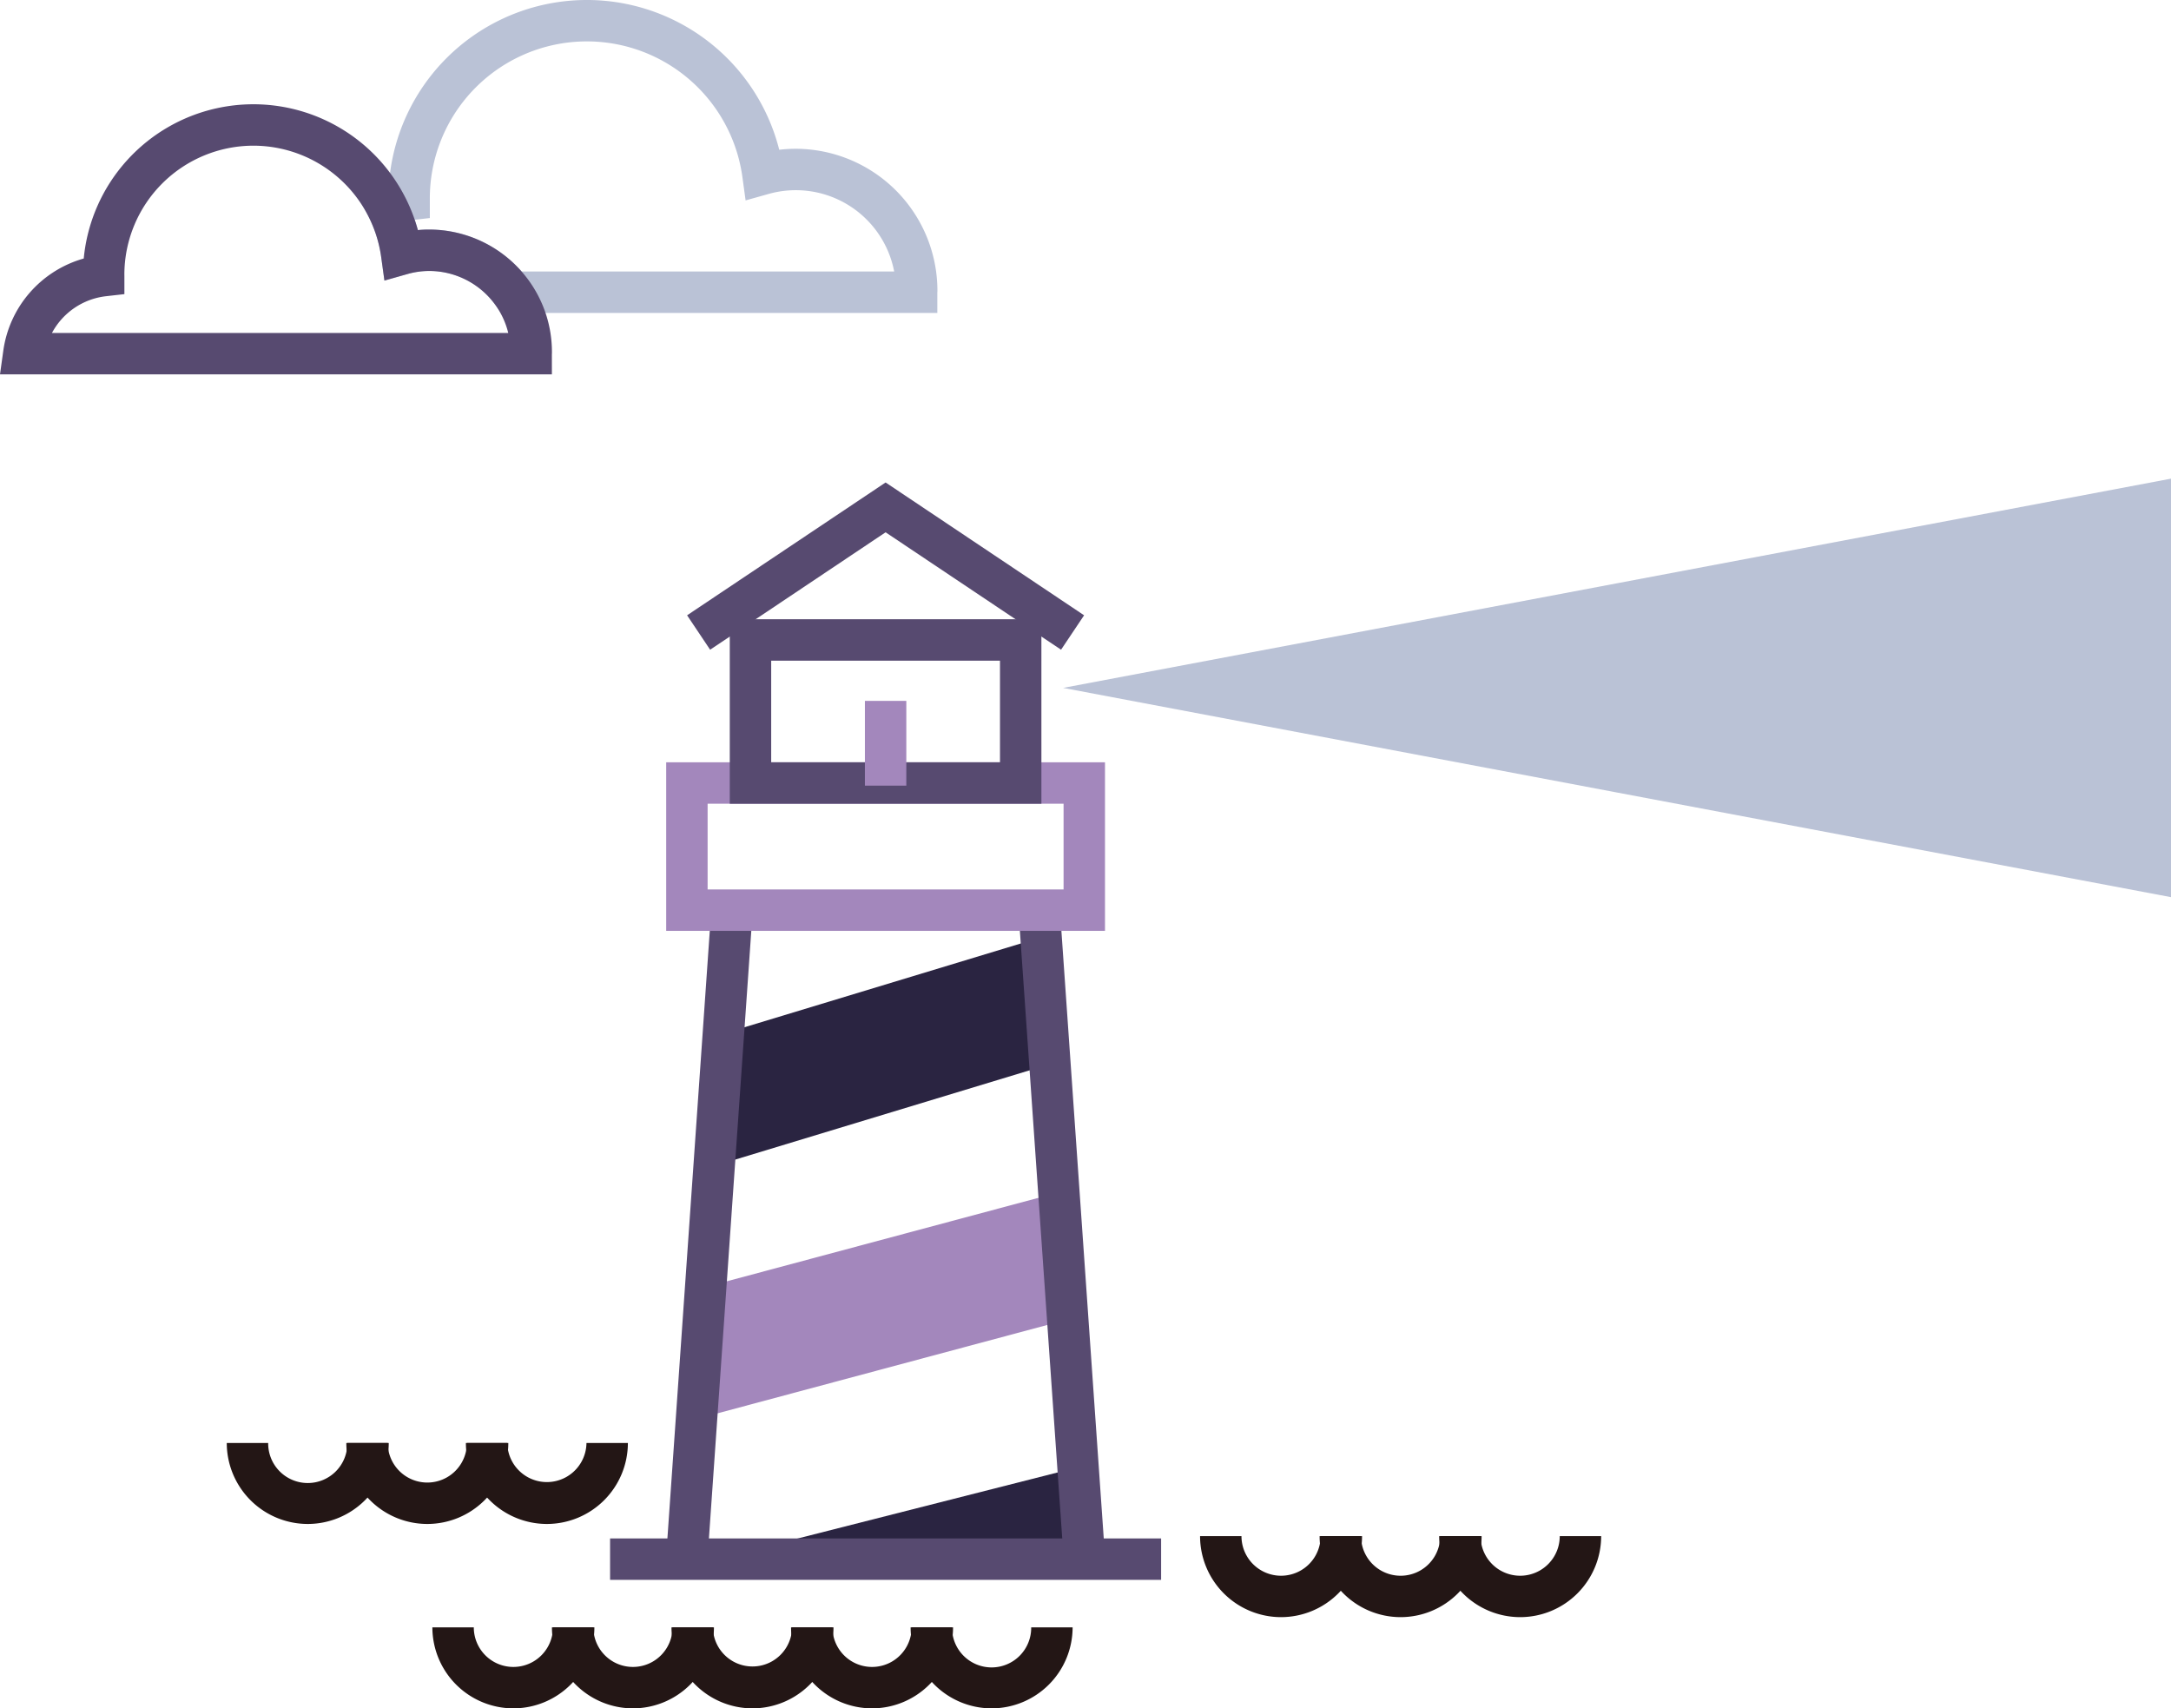 <svg xmlns="http://www.w3.org/2000/svg" width="378.922" height="298.198" viewBox="0 0 378.922 298.198">
  <g id="Group_8838" data-name="Group 8838" transform="translate(-4427.558 -1444.676)">
    <g id="Group_1347" data-name="Group 1347" transform="translate(4489.739 1444.676)">
      <path id="Path_950" data-name="Path 950" d="M4643.668,1499.3h-76.122l-1.083-1.486a14.244,14.244,0,0,0-11.474-5.839,13.979,13.979,0,0,0-3.821.541l-4,1.135-.568-4.118a22.2,22.2,0,0,0-2.383-7.394l-1.967-3.71,3.962-1.392c.577-.2,1.166-.382,1.763-.537a34.636,34.636,0,0,1,68.1-5.683,24.321,24.321,0,0,1,2.862-.17,24.779,24.779,0,0,1,24.747,24.753c0,.126-.006.256-.016.387Zm-72.553-7.229h65.023a17.483,17.483,0,0,0-21.94-13.534l-3.994,1.121-.562-4.11a27.405,27.405,0,0,0-54.551,3.72c0,.085,0,.162,0,.246v3.222l-2.639.3q.3.892.551,1.8.99-.1,1.981-.095A21.5,21.5,0,0,1,4571.115,1492.07Z" transform="translate(-4542.25 -1444.676)" fill="#bac2d6"/>
    </g>
    <g id="Group_1346" data-name="Group 1346" transform="translate(4427.558 1462.876)">
      <path id="Path_949" data-name="Path 949" d="M4523.885,1525.393h-96.327l.573-4.113a19.518,19.518,0,0,1,14.042-16.109,29.741,29.741,0,0,1,55.924-11.039,29.4,29.4,0,0,1,2.4,6.08q.99-.1,1.98-.095a21.5,21.5,0,0,1,17.315,8.809,21.269,21.269,0,0,1,4.1,12.614c0,.109,0,.215-.011.32Zm-87.258-7.229h79.639a14.057,14.057,0,0,0-2.315-4.98,14.246,14.246,0,0,0-11.474-5.839,13.992,13.992,0,0,0-3.822.541l-4,1.135-.567-4.118a22.544,22.544,0,0,0-22.3-19.428,22.544,22.544,0,0,0-22.523,22.453c0,.077.005.152.005.232v3.227l-3.207.364A12.277,12.277,0,0,0,4436.627,1518.165Z" transform="translate(-4427.558 -1478.246)" fill="#574a70"/>
    </g>
    <g id="Group_1348" data-name="Group 1348" transform="translate(4552.595 1701.005)">
      <path id="Path_951" data-name="Path 951" d="M4720.465,1933.3v-15.823l-62.276,15.823Z" transform="translate(-4658.189 -1917.476)" fill="#2a2441"/>
    </g>
    <g id="Group_1349" data-name="Group 1349" transform="translate(4555.773 1608.527)">
      <path id="Path_952" data-name="Path 952" d="M4716.763,1769.505l-52.712,15.986V1762.88l52.712-15.98Z" transform="translate(-4664.051 -1746.9)" fill="#2a2441"/>
    </g>
    <g id="Group_1350" data-name="Group 1350" transform="translate(4552.305 1652.916)">
      <path id="Path_953" data-name="Path 953" d="M4717.3,1851.38l-59.647,15.986v-22.611l59.647-15.98Z" transform="translate(-4657.654 -1828.775)" fill="#a387bc"/>
    </g>
    <g id="Group_1351" data-name="Group 1351" transform="translate(4613.111 1528.228)">
      <path id="Path_954" data-name="Path 954" d="M4769.811,1635.31l96.685-18.262,96.684-18.261v73.051l-96.684-18.264Z" transform="translate(-4769.811 -1598.788)" fill="#bac2d6"/>
    </g>
    <g id="Group_1354" data-name="Group 1354" transform="translate(4543.842 1604.442)">
      <g id="Group_1352" data-name="Group 1352" transform="translate(61.569 0)">
        <rect id="Rectangle_487" data-name="Rectangle 487" width="7.229" height="111.961" transform="translate(0 0.503) rotate(-3.988)" fill="#574a70"/>
      </g>
      <g id="Group_1353" data-name="Group 1353" transform="translate(0 0)">
        <rect id="Rectangle_488" data-name="Rectangle 488" width="111.961" height="7.229" transform="translate(0 111.69) rotate(-86.01)" fill="#574a70"/>
      </g>
    </g>
    <g id="Group_1355" data-name="Group 1355" transform="translate(4543.835 1577.736)">
      <path id="Path_955" data-name="Path 955" d="M4718.616,1719.529h-76.585v-29.424h76.585Zm-69.357-7.229h62.129v-14.965h-62.129Z" transform="translate(-4642.031 -1690.105)" fill="#a387bc"/>
    </g>
    <g id="Group_1356" data-name="Group 1356" transform="translate(4554.933 1552.767)">
      <path id="Path_956" data-name="Path 956" d="M4716.892,1676.248H4662.5v-32.2h54.39Zm-47.162-7.229h39.933V1651.28H4669.73Z" transform="translate(-4662.502 -1644.051)" fill="#574a70"/>
    </g>
    <g id="Group_1357" data-name="Group 1357" transform="translate(4547.482 1528.893)">
      <path id="Path_957" data-name="Path 957" d="M4652.778,1629.207l-4.02-6.008,34.647-23.185,34.645,23.185-4.021,6.007-30.625-20.495Z" transform="translate(-4648.758 -1600.014)" fill="#574a70"/>
    </g>
    <g id="Group_1358" data-name="Group 1358" transform="translate(4534.039 1713.214)">
      <rect id="Rectangle_489" data-name="Rectangle 489" width="96.177" height="7.229" transform="translate(0 0)" fill="#574a70"/>
    </g>
    <g id="Group_1359" data-name="Group 1359" transform="translate(4578.515 1567.017)">
      <rect id="Rectangle_490" data-name="Rectangle 490" width="7.229" height="14.796" transform="translate(0 0)" fill="#a387bc"/>
    </g>
    <g id="Group_1365" data-name="Group 1365" transform="translate(4503.024 1728.736)">
      <g id="Group_1360" data-name="Group 1360" transform="translate(0)">
        <path id="Path_958" data-name="Path 958" d="M4580.894,1982.763a14.155,14.155,0,0,1-14.138-14.138h7.229a6.909,6.909,0,1,0,13.819,0h7.229A14.155,14.155,0,0,1,4580.894,1982.763Z" transform="translate(-4566.756 -1968.625)" fill="#231615"/>
      </g>
      <g id="Group_1361" data-name="Group 1361" transform="translate(20.868)">
        <path id="Path_959" data-name="Path 959" d="M4619.384,1982.763a14.155,14.155,0,0,1-14.138-14.138h7.229a6.909,6.909,0,1,0,13.818,0h7.229A14.155,14.155,0,0,1,4619.384,1982.763Z" transform="translate(-4605.246 -1968.625)" fill="#231615"/>
      </g>
      <g id="Group_1362" data-name="Group 1362" transform="translate(41.734)">
        <path id="Path_960" data-name="Path 960" d="M4657.873,1982.763a14.154,14.154,0,0,1-14.139-14.138h7.229a6.91,6.91,0,0,0,13.819,0h7.229A14.155,14.155,0,0,1,4657.873,1982.763Z" transform="translate(-4643.734 -1968.625)" fill="#231615"/>
      </g>
      <g id="Group_1363" data-name="Group 1363" transform="translate(62.602)">
        <path id="Path_961" data-name="Path 961" d="M4696.363,1982.763a14.154,14.154,0,0,1-14.138-14.138h7.229a6.909,6.909,0,1,0,13.819,0h7.229A14.155,14.155,0,0,1,4696.363,1982.763Z" transform="translate(-4682.225 -1968.625)" fill="#231615"/>
      </g>
      <g id="Group_1364" data-name="Group 1364" transform="translate(83.471)">
        <path id="Path_962" data-name="Path 962" d="M4734.854,1982.763a14.154,14.154,0,0,1-14.136-14.138h7.229a6.909,6.909,0,1,0,13.817,0h7.229A14.155,14.155,0,0,1,4734.854,1982.763Z" transform="translate(-4720.718 -1968.625)" fill="#231615"/>
      </g>
    </g>
    <g id="Group_1369" data-name="Group 1369" transform="translate(4467.14 1696.554)">
      <g id="Group_1366" data-name="Group 1366" transform="translate(0)">
        <path id="Path_963" data-name="Path 963" d="M4514.7,1923.4a14.153,14.153,0,0,1-14.136-14.137h7.229a6.908,6.908,0,1,0,13.815,0h7.228A14.153,14.153,0,0,1,4514.7,1923.4Z" transform="translate(-4500.567 -1909.266)" fill="#231615"/>
      </g>
      <g id="Group_1367" data-name="Group 1367" transform="translate(20.866)">
        <path id="Path_964" data-name="Path 964" d="M4553.191,1923.4a14.152,14.152,0,0,1-14.136-14.137h7.229a6.908,6.908,0,0,0,13.816,0h7.229A14.154,14.154,0,0,1,4553.191,1923.4Z" transform="translate(-4539.056 -1909.266)" fill="#231615"/>
      </g>
      <g id="Group_1368" data-name="Group 1368" transform="translate(41.734)">
        <path id="Path_965" data-name="Path 965" d="M4591.683,1923.4a14.153,14.153,0,0,1-14.137-14.137h7.228a6.909,6.909,0,0,0,13.817,0h7.229A14.153,14.153,0,0,1,4591.683,1923.4Z" transform="translate(-4577.546 -1909.266)" fill="#231615"/>
      </g>
    </g>
    <g id="Group_1373" data-name="Group 1373" transform="translate(4637.014 1712.819)">
      <g id="Group_1370" data-name="Group 1370" transform="translate(0)">
        <path id="Path_966" data-name="Path 966" d="M4828.036,1953.4a14.153,14.153,0,0,1-14.135-14.137h7.228a6.908,6.908,0,0,0,13.816,0h7.229A14.154,14.154,0,0,1,4828.036,1953.4Z" transform="translate(-4813.901 -1939.266)" fill="#231615"/>
      </g>
      <g id="Group_1371" data-name="Group 1371" transform="translate(20.866)">
        <path id="Path_967" data-name="Path 967" d="M4866.524,1953.4a14.153,14.153,0,0,1-14.136-14.137h7.229a6.909,6.909,0,0,0,13.818,0h7.228A14.154,14.154,0,0,1,4866.524,1953.4Z" transform="translate(-4852.388 -1939.266)" fill="#231615"/>
      </g>
      <g id="Group_1372" data-name="Group 1372" transform="translate(41.734)">
        <path id="Path_968" data-name="Path 968" d="M4905.017,1953.4a14.154,14.154,0,0,1-14.138-14.137h7.228a6.908,6.908,0,0,0,13.817,0h7.229A14.153,14.153,0,0,1,4905.017,1953.4Z" transform="translate(-4890.879 -1939.266)" fill="#231615"/>
      </g>
    </g>
  </g>
</svg>
